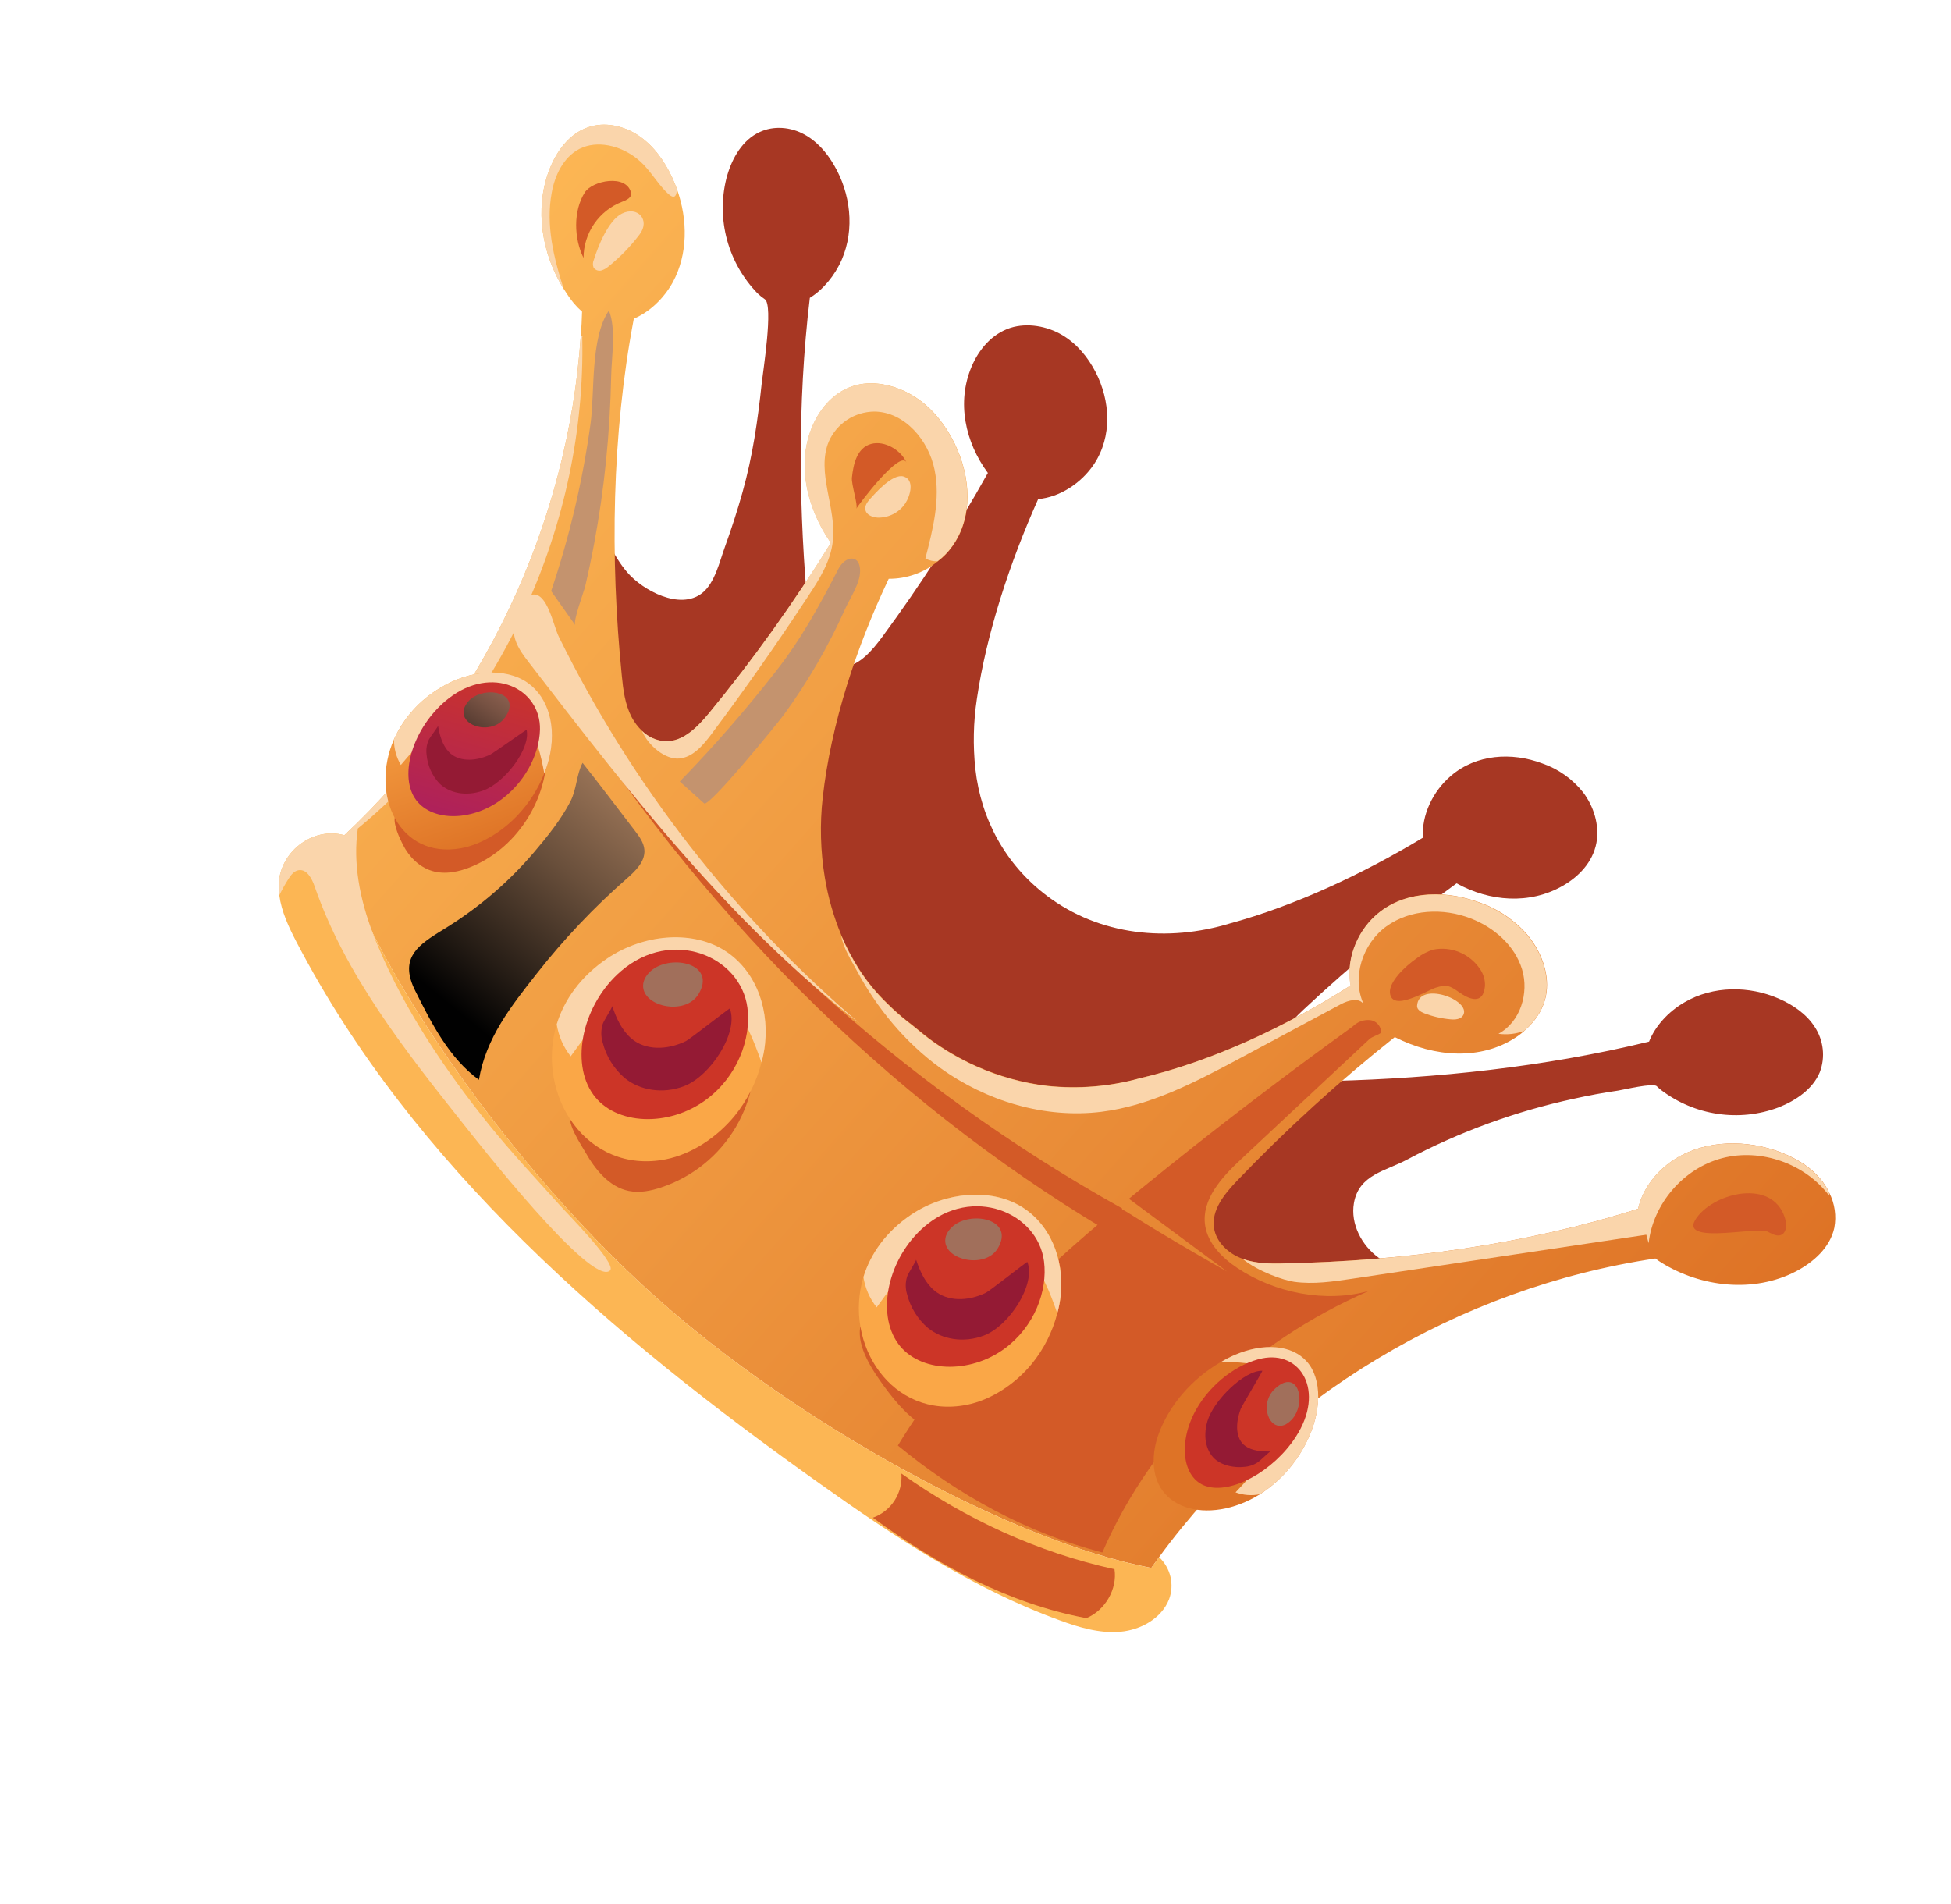 <svg width="125" height="122" viewBox="0 0 125 122" fill="none" xmlns="http://www.w3.org/2000/svg">
<g clip-path="url(#clip0_96_93)">
<path d="M113.939 70.961C112.702 71.425 111.364 71.566 110.05 71.371C108.736 71.177 107.49 70.652 106.429 69.847C106.33 69.772 106.238 69.689 106.151 69.601C105.913 69.368 104.021 69.829 103.664 69.882C102.718 70.019 101.779 70.192 100.846 70.4C97.115 71.204 93.518 72.517 90.154 74.3C88.788 75.038 87.062 75.253 86.745 77.091C86.516 78.417 87.237 79.807 88.341 80.598C89.445 81.388 90.866 81.633 92.214 81.519C89.855 82.208 87.689 83.403 85.488 84.487C83.287 85.572 80.989 86.568 78.54 86.812C77.361 86.935 76.167 86.844 75.016 86.544C73.813 86.222 72.954 85.446 71.839 84.995C69.583 84.082 67.275 83.415 65.057 82.328C60.236 79.963 55.614 77.011 51.567 73.465C46.623 68.921 42.437 63.617 39.172 57.757C38.541 56.604 37.956 55.427 37.438 54.219C36.867 52.881 36.529 52.161 36.934 50.76C37.78 47.856 38.144 44.831 38.273 41.811C38.339 40.285 38.342 38.758 38.318 37.232C38.3 36.008 38.626 33.977 38.191 32.838C38.706 34.198 39.25 35.584 40.197 36.682C41.181 37.829 43.561 39.117 44.98 38.007C45.804 37.362 46.105 35.971 46.451 35.028C46.866 33.876 47.245 32.712 47.575 31.532C48.224 29.221 48.552 26.93 48.804 24.549C48.878 23.855 49.562 19.562 49.006 19.177C48.836 19.061 48.675 18.931 48.526 18.788C47.599 17.829 46.93 16.653 46.582 15.371C46.233 14.088 46.217 12.741 46.534 11.457C46.826 10.309 47.44 9.139 48.466 8.566C49.375 8.046 50.488 8.1 51.38 8.535C52.272 8.97 52.958 9.741 53.451 10.607C54.478 12.369 54.787 14.659 53.93 16.641C53.477 17.669 52.734 18.562 51.886 19.084C51.066 25.918 51.187 32.918 51.792 39.4C51.862 40.187 51.954 40.992 52.306 41.649C52.658 42.305 53.324 42.812 54.101 42.729C55.089 42.622 55.892 41.666 56.536 40.795C59.006 37.444 61.262 33.941 63.293 30.305C61.831 28.327 61.287 25.768 62.25 23.491C62.701 22.429 63.519 21.4 64.744 21.005C65.827 20.666 67.088 20.895 68.05 21.464C69.013 22.034 69.705 22.903 70.184 23.821C71.156 25.695 71.263 27.971 70.095 29.739C69.277 30.969 67.891 31.858 66.515 31.979C64.688 36.075 63.21 40.572 62.589 44.775C62.363 46.261 62.331 47.772 62.491 49.27C62.855 52.51 64.425 55.393 67.062 57.388C70.461 59.964 74.84 60.374 78.813 59.167C82.954 58.039 87.294 56.009 91.172 53.671C91.068 52.246 91.798 50.698 92.967 49.706C94.579 48.331 96.845 48.173 98.828 48.922C99.852 49.277 100.755 49.918 101.428 50.769C102.107 51.658 102.492 52.874 102.283 54.004C102.048 55.265 101.121 56.195 100.115 56.765C98 57.972 95.44 57.771 93.325 56.601C89.878 59.095 86.594 61.806 83.492 64.716C82.704 65.46 81.85 66.372 81.861 67.364C81.871 68.147 82.445 68.754 83.147 69.018C83.848 69.282 84.651 69.285 85.44 69.261C91.972 69.091 98.95 68.377 105.655 66.741C106.044 65.763 106.873 64.833 107.912 64.23C109.77 63.14 112.088 63.169 113.958 63.984C114.875 64.382 115.737 64.972 116.269 65.8C116.549 66.226 116.725 66.711 116.781 67.216C116.838 67.721 116.773 68.231 116.593 68.703C116.147 69.785 115.053 70.527 113.939 70.961Z" fill="#A73723"/>
<path d="M115.054 81.471C112.364 82.86 108.986 82.489 106.426 80.892C106.3 80.815 106.18 80.73 106.065 80.638C93.463 82.507 81.753 89.54 74.261 99.773C74.09 100.009 73.931 100.235 73.762 100.47C64.707 98.729 51.162 91.231 42.19 83.271C35.03 76.919 27.897 67.714 23.875 59.787C23.867 59.781 23.866 59.766 23.866 59.753C22.913 57.926 22.11 56.026 21.465 54.072C21.664 53.891 21.871 53.704 22.063 53.516C30.88 45.283 36.397 33.615 37.209 21.525C37.254 21.008 37.277 20.484 37.293 19.968C37.106 19.806 36.931 19.629 36.771 19.44C36.537 19.152 36.324 18.847 36.133 18.529C36.118 18.53 36.125 18.522 36.117 18.516C34.716 16.265 34.242 13.42 35.174 10.935C35.626 9.732 36.446 8.581 37.662 8.162C38.738 7.777 39.978 8.056 40.93 8.701C41.882 9.346 42.574 10.32 43.061 11.365C43.176 11.612 43.278 11.874 43.379 12.137C44.071 14.089 44.08 16.296 43.103 18.091C42.515 19.146 41.608 19.997 40.608 20.422C39.197 27.848 39.082 35.763 39.838 43.283C39.926 44.195 40.043 45.134 40.47 45.95C40.643 46.281 40.871 46.581 41.143 46.837C41.542 47.224 42.065 47.459 42.618 47.498C43.785 47.539 44.71 46.572 45.45 45.678C48.288 42.228 50.889 38.591 53.237 34.789C51.569 32.369 51.011 29.423 52.183 27.031C52.732 25.915 53.693 24.889 55.1 24.625C56.334 24.394 57.744 24.811 58.818 25.564C59.891 26.317 60.634 27.348 61.167 28.423C62.227 30.609 62.346 33.144 61.022 34.999C60.761 35.368 60.444 35.695 60.083 35.967C59.203 36.697 58.09 37.093 56.94 37.086C54.866 41.461 53.244 46.367 52.712 51.103C52.519 52.816 52.566 54.55 52.851 56.255C53.06 57.518 53.415 58.754 53.909 59.937C53.902 59.945 53.909 59.951 53.916 59.957C54.222 60.667 54.58 61.352 54.989 62.008C55.531 62.865 56.177 63.652 56.912 64.35C57.287 64.722 57.682 65.073 58.096 65.401C58.608 65.789 59.042 66.174 59.547 66.556C60.486 67.251 61.497 67.841 62.562 68.316C64.009 68.963 65.544 69.387 67.114 69.573C69.092 69.781 71.087 69.619 72.998 69.096C77.687 67.996 82.416 65.766 86.538 63.143C86.251 61.535 86.901 59.791 88.112 58.683C89.783 57.146 92.313 56.966 94.617 57.764C95.809 58.147 96.884 58.834 97.734 59.756C98.605 60.722 99.191 62.068 99.111 63.335C99.043 64.467 98.438 65.375 97.67 66.045C97.483 66.215 97.281 66.368 97.067 66.504C94.867 67.929 91.934 67.766 89.364 66.453C85.786 69.29 82.407 72.368 79.251 75.665C78.452 76.504 77.601 77.54 77.781 78.694C77.928 79.599 78.705 80.322 79.572 80.641C79.593 80.644 79.612 80.653 79.63 80.665C80.476 80.965 81.401 80.977 82.295 80.95C89.881 80.803 97.738 79.746 104.954 77.453C105.206 76.322 105.966 75.225 107.013 74.471C108.895 73.118 111.473 72.968 113.696 73.695C114.786 74.053 115.846 74.623 116.59 75.489C116.836 75.773 117.042 76.09 117.202 76.43C117.554 77.124 117.667 77.914 117.523 78.675C117.255 79.926 116.201 80.873 115.054 81.471Z" fill="url(#paint0_linear_96_93)"/>
<path d="M25.817 54.131C26.203 54.893 26.855 55.554 27.672 55.803C28.516 56.061 29.433 55.859 30.242 55.52C33.289 54.242 35.305 50.884 35.008 47.583C35.054 48.098 33.044 49.377 32.648 49.643C30.829 50.865 28.722 51.6 26.528 51.777C25.826 51.833 25.436 51.657 25.295 52.367C25.2 52.844 25.603 53.718 25.817 54.131Z" fill="#D35A27"/>
<path d="M37.499 73.821C38.133 74.94 39.032 76.059 40.289 76.311C40.977 76.45 41.69 76.309 42.353 76.088C44.366 75.42 46.064 74.05 47.139 72.227C48.214 70.404 48.593 68.249 48.209 66.156C47.088 68.186 45.293 69.758 43.13 70.605C41.661 71.155 40.083 71.364 38.515 71.216C38.014 71.177 36.901 70.848 36.579 71.416C36.281 71.956 37.241 73.363 37.499 73.821Z" fill="#D35A27"/>
<path d="M56.629 88.808C57.422 89.898 58.334 90.962 59.537 91.581C60.741 92.2 62.279 92.312 63.376 91.541C64.14 91.003 64.588 89.857 64.013 89.109C63.697 88.697 63.156 88.513 62.638 88.481C62.12 88.448 61.606 88.542 61.09 88.569C58.307 88.716 56.652 86.996 55.12 84.994C54.879 86.294 55.902 87.805 56.629 88.808Z" fill="#D35A27"/>
<path d="M70.627 99.476C65.795 98.224 61.379 95.803 57.526 92.624C61.133 86.656 66.296 81.833 71.66 77.353C71.882 77.498 72.158 77.623 72.281 77.711C72.958 78.139 73.649 78.567 74.347 78.987C75.748 79.831 77.174 80.659 78.609 81.47L72.329 76.811C72.591 76.593 72.858 76.381 73.121 76.16C77.512 72.584 82.006 69.138 86.602 65.822C86.893 65.615 86.579 65.788 86.877 65.602C87.024 65.498 87.19 65.425 87.366 65.388C87.542 65.35 87.724 65.349 87.901 65.384C88.253 65.485 88.538 65.843 88.454 66.194C88.233 66.354 87.931 66.405 87.725 66.594C84.989 69.148 82.257 71.706 79.528 74.265C78.296 75.412 76.958 76.86 77.214 78.532C77.394 79.686 78.3 80.596 79.274 81.247C81.687 82.858 84.947 83.499 87.719 82.712C80.161 85.983 73.9 91.924 70.627 99.476Z" fill="#D35A27"/>
<path d="M71.768 104.557C70.448 104.67 69.124 104.277 67.884 103.819C62.296 101.79 57.28 98.452 52.434 95C39.221 85.619 26.48 74.725 18.998 60.363C18.502 59.412 18.035 58.418 17.894 57.37C17.869 57.186 17.855 57.001 17.851 56.815C17.843 54.622 20.013 52.944 22.062 53.516C21.87 53.703 21.663 53.891 21.463 54.072C22.109 56.026 22.912 57.926 23.866 59.753C23.866 59.767 23.867 59.781 23.875 59.788C27.897 67.715 35.03 76.919 42.19 83.271C51.162 91.231 64.707 98.729 73.762 100.47C73.932 100.234 74.092 100.007 74.261 99.773C74.622 100.112 74.875 100.549 74.99 101.029C75.104 101.509 75.074 102.011 74.904 102.471C74.422 103.706 73.087 104.442 71.768 104.557Z" fill="url(#paint1_linear_96_93)"/>
<path d="M42.474 12.073C41.891 11.409 41.487 10.681 40.761 10.127C39.728 9.331 38.264 8.96 37.116 9.544C36.092 10.08 35.542 11.243 35.345 12.371C34.967 14.421 35.47 16.496 36.116 18.515C34.715 16.264 34.241 13.419 35.173 10.934C35.625 9.732 36.445 8.581 37.661 8.161C38.737 7.776 39.977 8.055 40.929 8.7C41.881 9.345 42.573 10.319 43.06 11.364C43.175 11.611 43.277 11.874 43.378 12.136C43.317 12.859 43.01 12.676 42.474 12.073Z" fill="#FAD5AB"/>
<path d="M39.084 81.41C37.909 82.514 30.492 73.032 29.617 71.931C25.902 67.245 22.111 62.436 20.157 56.795C19.985 56.296 19.662 55.679 19.137 55.757C18.844 55.802 18.642 56.06 18.482 56.315C18.264 56.654 18.068 57.006 17.894 57.37C17.869 57.186 17.855 57.001 17.851 56.815C17.843 54.622 20.013 52.944 22.062 53.516C30.879 45.282 36.396 33.614 37.208 21.524C37.32 21.504 37.379 21.482 37.305 21.596C37.562 33.571 32.122 45.496 22.927 53.085C22.597 55.282 23.06 57.627 23.868 59.749C23.868 59.762 23.869 59.777 23.877 59.783C23.99 60.096 24.116 60.395 24.245 60.69C25.975 64.793 28.508 68.548 31.287 72.014C32.707 73.787 34.267 75.441 35.782 77.132C36.268 77.689 39.55 80.972 39.084 81.41Z" fill="#FAD5AB"/>
<path d="M25.24 47.374C23.683 50.941 25.585 55.056 29.528 54.353C30.813 54.121 32.164 53.299 33.171 52.23C33.904 51.453 34.482 50.543 34.874 49.548C35.003 49.237 35.108 48.916 35.189 48.589C35.668 46.602 35.172 44.705 33.795 43.742C32.417 42.78 30.134 42.886 28.187 44.089C26.892 44.858 25.864 46.004 25.24 47.374Z" fill="url(#paint2_linear_96_93)"/>
<path d="M25.24 47.374C25.235 47.95 25.387 48.517 25.681 49.015C27.065 47.378 28.699 45.574 30.582 45.175C31.172 45.037 31.793 45.08 32.362 45.299C32.931 45.517 33.423 45.901 33.774 46.401C34.406 47.267 34.654 48.413 34.872 49.546C35.001 49.235 35.106 48.914 35.187 48.587C35.666 46.6 35.17 44.703 33.793 43.74C32.415 42.778 30.134 42.886 28.187 44.089C26.892 44.858 25.865 46.004 25.24 47.374Z" fill="#FAD5AB"/>
<path d="M34.596 46.747C34.563 48.351 33.583 50.246 31.922 51.37C29.899 52.74 27.345 52.563 26.493 51.003C25.582 49.321 26.651 46.38 28.735 44.759C31.534 42.575 34.65 44.122 34.596 46.747Z" fill="url(#paint3_linear_96_93)"/>
<path d="M28.135 50.181C27.672 49.678 27.389 49.036 27.332 48.358C27.287 48.03 27.336 47.697 27.474 47.398C27.535 47.259 28.071 46.555 28.066 46.51C28.172 47.146 28.355 47.762 28.766 48.191C29.34 48.79 30.377 48.827 31.382 48.367C31.593 48.271 33.731 46.735 33.739 46.766C34.014 47.978 32.316 50.17 30.955 50.657C29.845 51.056 28.769 50.817 28.135 50.181Z" fill="#941A34"/>
<path style="mix-blend-mode:screen" d="M29.736 45.392C29.858 45.064 30.093 44.793 30.401 44.627C31.535 43.979 33.386 44.55 32.34 45.99C31.503 47.141 29.391 46.538 29.736 45.392Z" fill="url(#paint4_linear_96_93)"/>
<path d="M80.724 95.743C77.445 97.796 73.487 96.769 73.951 93.024C74.104 91.805 74.815 90.418 75.768 89.304C76.464 88.497 77.29 87.811 78.212 87.275C78.496 87.103 78.792 86.951 79.097 86.82C80.943 86.032 82.754 86.151 83.724 87.249C84.694 88.348 84.703 90.463 83.672 92.465C82.999 93.801 81.981 94.933 80.724 95.743Z" fill="url(#paint5_linear_96_93)"/>
<path d="M80.724 95.744C80.203 95.85 79.662 95.808 79.161 95.624C80.633 94.066 82.25 92.25 82.534 90.452C82.734 89.126 82.126 88.171 81.231 87.735C80.386 87.306 79.295 87.274 78.222 87.274C78.506 87.103 78.802 86.951 79.107 86.819C80.953 86.031 82.764 86.15 83.734 87.249C84.704 88.347 84.713 90.462 83.682 92.464C83.006 93.802 81.985 94.934 80.724 95.744Z" fill="#FAD5AB"/>
<path d="M80.861 87.04C79.356 87.351 77.622 88.581 76.645 90.303C75.456 92.401 75.744 94.715 77.257 95.221C78.881 95.763 81.594 94.269 83.019 92.071C84.93 89.124 83.326 86.531 80.861 87.04Z" fill="url(#paint6_linear_96_93)"/>
<path d="M77.944 93.577C78.368 93.896 79.06 94.061 79.693 93.993C80.013 93.975 80.322 93.872 80.588 93.696C80.715 93.616 81.352 93 81.399 93.002C80.8 93.016 80.208 92.955 79.785 92.651C79.195 92.228 79.112 91.28 79.493 90.278C79.573 90.069 80.915 87.835 80.88 87.833C79.728 87.793 77.75 89.734 77.357 91.068C77.041 92.156 77.317 93.103 77.944 93.577Z" fill="#941A34"/>
<path style="mix-blend-mode:screen" d="M82.365 91.273C82.668 91.104 82.908 90.843 83.051 90.528C83.607 89.375 82.981 87.772 81.681 88.989C80.641 89.951 81.309 91.785 82.365 91.273Z" fill="url(#paint7_linear_96_93)"/>
<path d="M35.67 65.629C34.299 70.162 37.593 75.281 42.66 74.282C44.309 73.954 45.932 72.88 47.06 71.509C47.878 70.506 48.467 69.336 48.787 68.079C48.898 67.682 48.976 67.275 49.018 66.864C49.27 64.351 48.26 61.972 46.254 60.808C44.248 59.644 41.267 59.841 38.921 61.406C37.206 62.559 36.148 64.062 35.67 65.629Z" fill="url(#paint8_linear_96_93)"/>
<path d="M35.67 65.629C35.784 66.379 36.092 67.087 36.565 67.683C38.077 65.58 39.888 63.264 42.295 62.707C43.093 62.529 43.926 62.569 44.708 62.823C45.49 63.077 46.191 63.535 46.738 64.151C47.735 65.229 48.284 66.654 48.787 68.074C48.899 67.677 48.976 67.27 49.019 66.859C49.271 64.346 48.26 61.968 46.255 60.803C44.249 59.639 41.268 59.836 38.922 61.401C37.206 62.559 36.148 64.062 35.67 65.629Z" fill="#FAD5AB"/>
<path d="M47.887 64.569C48.149 66.585 47.216 69.003 45.243 70.46C42.838 72.242 39.438 72.096 38.021 70.15C36.499 68.061 37.347 64.329 39.78 62.232C43.053 59.41 47.458 61.264 47.887 64.569Z" fill="url(#paint9_linear_96_93)"/>
<path d="M40.023 69.075C39.334 68.482 38.842 67.691 38.617 66.812C38.495 66.417 38.496 65.995 38.62 65.602C38.672 65.429 39.248 64.524 39.229 64.465C39.488 65.26 39.848 66.031 40.47 66.558C41.343 67.294 42.718 67.311 43.955 66.704C44.214 66.576 46.741 64.581 46.758 64.621C47.349 66.138 45.528 68.946 43.83 69.595C42.446 70.124 40.981 69.857 40.023 69.075Z" fill="#941A34"/>
<path style="mix-blend-mode:screen" d="M41.215 63.01C41.276 62.628 41.581 62.258 41.942 62.034C43.312 61.185 45.862 61.849 44.758 63.692C43.883 65.152 40.987 64.465 41.215 63.01Z" fill="url(#paint10_linear_96_93)"/>
<path d="M55.321 81.825C54.023 86.116 57.141 90.963 61.938 90.016C63.499 89.707 65.037 88.688 66.105 87.392C66.88 86.441 67.439 85.332 67.743 84.14C67.848 83.764 67.921 83.38 67.961 82.991C68.2 80.609 67.243 78.358 65.344 77.256C63.446 76.153 60.622 76.341 58.397 77.818C56.771 78.91 55.777 80.337 55.321 81.825Z" fill="url(#paint11_linear_96_93)"/>
<path d="M55.321 81.825C55.428 82.534 55.72 83.204 56.168 83.768C57.599 81.778 59.308 79.59 61.591 79.057C62.347 78.889 63.137 78.928 63.877 79.169C64.617 79.41 65.281 79.846 65.799 80.429C66.744 81.443 67.262 82.799 67.74 84.144C67.845 83.768 67.918 83.384 67.958 82.995C68.198 80.613 67.24 78.361 65.342 77.259C63.443 76.157 60.619 76.344 58.394 77.821C56.771 78.91 55.777 80.337 55.321 81.825Z" fill="#FAD5AB"/>
<path d="M66.889 80.816C67.138 82.726 66.259 85.01 64.388 86.395C62.11 88.082 58.891 87.944 57.549 86.102C56.108 84.123 56.91 80.593 59.218 78.602C62.313 75.932 66.484 77.688 66.889 80.816Z" fill="url(#paint12_linear_96_93)"/>
<path d="M59.445 85.083C58.792 84.52 58.328 83.77 58.117 82.937C58.001 82.563 58.002 82.163 58.12 81.791C58.169 81.627 58.714 80.771 58.695 80.715C58.942 81.468 59.279 82.2 59.87 82.695C60.695 83.393 61.997 83.408 63.169 82.833C63.415 82.713 65.806 80.824 65.822 80.861C66.382 82.298 64.66 84.953 63.05 85.571C61.739 86.077 60.352 85.824 59.445 85.083Z" fill="#941A34"/>
<path style="mix-blend-mode:screen" d="M60.573 79.341C60.63 78.979 60.919 78.63 61.261 78.417C62.559 77.615 64.974 78.242 63.928 79.986C63.097 81.373 60.355 80.71 60.573 79.341Z" fill="url(#paint13_linear_96_93)"/>
<path d="M60.061 35.969C59.793 35.976 59.526 35.913 59.288 35.786C59.77 33.921 60.263 31.987 59.878 30.096C59.494 28.206 57.958 26.392 56.022 26.372C55.399 26.378 54.792 26.562 54.274 26.903C53.756 27.244 53.348 27.727 53.099 28.295C52.278 30.275 53.613 32.541 53.358 34.686C53.215 35.977 52.499 37.116 51.785 38.192C49.805 41.208 47.736 44.159 45.577 47.046C45.044 47.753 44.403 48.519 43.525 48.603C42.648 48.687 41.553 47.809 41.131 46.837C41.531 47.224 42.054 47.458 42.607 47.498C43.774 47.539 44.698 46.572 45.439 45.678C48.277 42.228 50.878 38.59 53.225 34.789C51.558 32.369 50.999 29.423 52.172 27.031C52.721 25.915 53.682 24.889 55.089 24.624C56.323 24.394 57.733 24.811 58.806 25.564C59.879 26.317 60.622 27.348 61.156 28.423C62.216 30.609 62.335 33.144 61.011 34.998C60.747 35.37 60.427 35.697 60.061 35.969Z" fill="#FAD5AB"/>
<path d="M97.657 66.05C97.133 66.253 96.564 66.319 96.004 66.24C97.403 65.494 97.981 63.635 97.517 62.111C97.054 60.588 95.727 59.422 94.228 58.849C92.469 58.163 90.351 58.257 88.827 59.356C87.303 60.454 86.576 62.646 87.379 64.366C87.103 63.894 86.395 64.088 85.918 64.34C83.748 65.503 81.579 66.665 79.41 67.827C76.606 69.328 73.719 70.847 70.561 71.239C66.942 71.684 63.198 70.562 60.228 68.418C57.993 66.791 56.185 64.605 54.882 62.164C54.59 61.613 54.022 60.751 53.9 59.968C54.205 60.677 54.563 61.362 54.973 62.018C55.514 62.875 56.16 63.662 56.895 64.36C57.27 64.732 57.665 65.083 58.079 65.411C58.591 65.799 59.025 66.184 59.53 66.567C60.469 67.261 61.48 67.851 62.545 68.327C63.992 68.974 65.527 69.398 67.097 69.584C69.075 69.791 71.07 69.629 72.981 69.106C77.67 68.006 82.4 65.776 86.521 63.153C86.234 61.545 86.884 59.801 88.096 58.693C89.766 57.156 92.296 56.976 94.6 57.774C95.792 58.157 96.867 58.844 97.718 59.767C98.588 60.732 99.174 62.078 99.094 63.346C99.03 64.473 98.425 65.381 97.657 66.05Z" fill="#FAD5AB"/>
<path d="M117.195 76.615C115.65 74.554 112.812 73.56 110.34 74.209C107.869 74.858 105.913 77.118 105.627 79.659C105.573 79.477 105.533 79.297 105.479 79.116C99.201 80.051 92.92 80.991 86.636 81.936C85.406 82.116 84.157 82.306 82.915 82.132C82.288 82.052 80.585 81.47 79.622 80.668C80.468 80.968 81.393 80.98 82.287 80.953C89.873 80.805 97.73 79.749 104.946 77.455C105.198 76.325 105.958 75.227 107.005 74.473C108.887 73.121 111.465 72.971 113.688 73.698C114.778 74.055 115.838 74.626 116.582 75.491C116.828 75.775 117.034 76.092 117.193 76.432L117.195 76.615Z" fill="#FAD5AB"/>
<path d="M69.6 103.685C70.79 103.205 71.599 101.828 71.405 100.549C66.481 99.469 61.875 97.341 57.752 94.418C57.799 95.027 57.647 95.632 57.317 96.143C56.987 96.654 56.499 97.041 55.926 97.247C60.033 100.268 64.606 102.748 69.6 103.685Z" fill="#D35A27"/>
<path d="M90.818 61.366C91.122 61.136 91.463 60.961 91.828 60.848C92.39 60.735 92.975 60.793 93.507 61.013C94.04 61.234 94.496 61.607 94.819 62.085C95.045 62.406 95.159 62.792 95.142 63.183C95.029 64.436 94.099 64.011 93.503 63.592C92.888 63.156 92.693 63.056 91.953 63.298C91.428 63.47 89.164 64.886 89.052 63.609C88.996 62.926 89.956 61.96 90.818 61.366Z" fill="#D35A27"/>
<path d="M114.407 78.21C114.49 78.556 114.432 79.016 114.095 79.138C113.805 79.245 113.502 79.032 113.216 78.904C112.482 78.576 107.059 79.897 108.858 77.833C110.209 76.294 113.759 75.585 114.407 78.21Z" fill="#D35A27"/>
<path d="M54.868 32.596C54.987 32.345 57.706 28.761 58.077 29.639C57.741 28.853 56.683 28.209 55.816 28.444C54.898 28.694 54.674 29.752 54.583 30.598C54.535 31.026 54.982 32.355 54.868 32.596Z" fill="#D35A27"/>
<path d="M37.387 16.526C37.389 15.744 37.626 14.983 38.067 14.341C38.508 13.7 39.133 13.207 39.861 12.927C40.144 12.828 40.501 12.645 40.433 12.355C40.134 11.123 37.95 11.578 37.474 12.322C36.715 13.507 36.771 15.29 37.387 16.526Z" fill="#D35A27"/>
<path d="M38.042 16.662C37.974 16.814 37.971 16.988 38.031 17.145C38.084 17.223 38.159 17.283 38.247 17.317C38.335 17.351 38.431 17.356 38.521 17.333C38.701 17.279 38.866 17.186 39.003 17.06C39.744 16.463 40.408 15.778 40.98 15.019C41.68 14.092 40.85 13.183 39.844 13.688C38.969 14.12 38.303 15.821 38.042 16.662Z" fill="#FAD5AB"/>
<path d="M55.716 32.004C55.556 32.184 55.403 32.411 55.443 32.651C55.495 32.99 55.899 33.154 56.242 33.166C56.589 33.174 56.932 33.094 57.239 32.935C57.547 32.776 57.809 32.542 58.002 32.256C58.317 31.777 58.623 30.738 57.882 30.529C57.195 30.337 56.095 31.576 55.716 32.004Z" fill="#FAD5AB"/>
<path d="M71.892 77.429C57.804 69.581 45.717 58.57 36.594 45.274C45.631 59.23 57.779 71.31 72.193 79.6C72.209 78.818 71.873 78.215 71.892 77.429Z" fill="#D35A27"/>
<path d="M93.751 65.044C94.275 64.054 90.872 62.828 90.791 64.453C90.778 64.687 91.033 64.841 91.254 64.927C91.795 65.133 92.361 65.264 92.936 65.315C93.238 65.345 93.606 65.315 93.751 65.044Z" fill="#FAD5AB"/>
<path d="M35.806 40.804C40.471 50.29 47.04 58.73 55.099 65.593C46.797 59.185 40.299 50.777 33.903 42.471C33.49 41.934 33.063 41.369 32.942 40.705C32.809 39.964 33.187 38.27 34.105 38.104C35.066 37.933 35.447 40.074 35.806 40.804Z" fill="#FAD5AB"/>
<path style="mix-blend-mode:screen" d="M28.03 59.791C26.631 60.677 25.614 61.516 26.606 63.491C27.662 65.604 28.779 67.795 30.683 69.191C31.137 66.499 32.738 64.482 34.38 62.394C36.111 60.191 38.042 58.153 40.148 56.304C40.714 55.808 41.344 55.207 41.286 54.453C41.251 53.988 40.953 53.589 40.668 53.218C39.553 51.772 38.462 50.306 37.325 48.88C36.928 49.631 36.954 50.559 36.551 51.343C35.952 52.508 35.071 53.601 34.227 54.593C32.648 56.453 30.793 58.06 28.726 59.359C28.489 59.507 28.256 59.651 28.03 59.791Z" fill="url(#paint14_linear_96_93)"/>
<path style="mix-blend-mode:screen" d="M43.553 50.077L45.116 51.478C45.421 51.749 49.828 46.335 50.215 45.806C51.755 43.693 53.071 41.424 54.14 39.035C54.463 38.312 55.093 37.421 55.106 36.605C55.124 35.504 54.168 35.578 53.709 36.468C52.491 38.826 51.338 40.941 49.687 43.047C47.77 45.498 45.722 47.845 43.553 50.077Z" fill="url(#paint15_linear_96_93)"/>
<path style="mix-blend-mode:screen" d="M35.312 37.873L36.861 40.063C36.688 39.819 37.411 37.928 37.499 37.547C37.709 36.645 37.899 35.738 38.069 34.825C38.398 33.062 38.652 31.289 38.832 29.505C39.011 27.721 39.12 25.928 39.157 24.125C39.179 22.909 39.486 21.023 39.011 19.902C37.813 21.655 38.115 25.116 37.837 27.141C37.336 30.793 36.491 34.386 35.312 37.873Z" fill="url(#paint16_linear_96_93)"/>
</g>
<defs>
<linearGradient id="paint0_linear_96_93" x1="20.384" y1="27" x2="100.704" y2="98.259" gradientUnits="userSpaceOnUse">
<stop stop-color="#FCB654"/>
<stop offset="1" stop-color="#DE7326"/>
</linearGradient>
<linearGradient id="paint1_linear_96_93" x1="6099.38" y1="14097" x2="7265.55" y2="33357.6" gradientUnits="userSpaceOnUse">
<stop stop-color="#FCB654"/>
<stop offset="1" stop-color="#DE7326"/>
</linearGradient>
<linearGradient id="paint2_linear_96_93" x1="29.472" y1="42.842" x2="33.102" y2="53.597" gradientUnits="userSpaceOnUse">
<stop stop-color="#FAA747"/>
<stop offset="1" stop-color="#DE7326"/>
</linearGradient>
<linearGradient id="paint3_linear_96_93" x1="32.918" y1="42.889" x2="29.876" y2="53.455" gradientUnits="userSpaceOnUse">
<stop offset="0.01" stop-color="#CC3527"/>
<stop offset="1" stop-color="#AC1F5F"/>
</linearGradient>
<linearGradient id="paint4_linear_96_93" x1="33" y1="42.675" x2="28.112" y2="50.007" gradientUnits="userSpaceOnUse">
<stop stop-color="#A16F5B"/>
<stop offset="0.13" stop-color="#966755"/>
<stop offset="0.35" stop-color="#775243"/>
<stop offset="0.64" stop-color="#463028"/>
<stop offset="0.99" stop-color="#020202"/>
<stop offset="1" stop-color="#010101"/>
</linearGradient>
<linearGradient id="paint5_linear_96_93" x1="-553.066" y1="7166.65" x2="-1122.21" y2="6919.76" gradientUnits="userSpaceOnUse">
<stop stop-color="#FAA747"/>
<stop offset="1" stop-color="#DE7326"/>
</linearGradient>
<linearGradient id="paint6_linear_96_93" x1="-507.958" y1="5346.67" x2="-1137.71" y2="5450.05" gradientUnits="userSpaceOnUse">
<stop offset="0.01" stop-color="#CC3527"/>
<stop offset="1" stop-color="#AC1F5F"/>
</linearGradient>
<linearGradient id="paint7_linear_96_93" x1="40.055" y1="1714.47" x2="-90.416" y2="1820.22" gradientUnits="userSpaceOnUse">
<stop stop-color="#A16F5B"/>
<stop offset="0.13" stop-color="#966755"/>
<stop offset="0.35" stop-color="#775243"/>
<stop offset="0.64" stop-color="#463028"/>
<stop offset="0.99" stop-color="#020202"/>
<stop offset="1" stop-color="#010101"/>
</linearGradient>
<linearGradient id="paint8_linear_96_93" x1="-6513.51" y1="4973.07" x2="-5952.3" y2="6251.1" gradientUnits="userSpaceOnUse">
<stop stop-color="#FAA747"/>
<stop offset="1" stop-color="#DE7326"/>
</linearGradient>
<linearGradient id="paint9_linear_96_93" x1="-4730.41" y1="3952.9" x2="-4911.18" y2="5004.12" gradientUnits="userSpaceOnUse">
<stop offset="0.01" stop-color="#CC3527"/>
<stop offset="1" stop-color="#AC1F5F"/>
</linearGradient>
<linearGradient id="paint10_linear_96_93" x1="-1422.59" y1="1149.73" x2="-1545.4" y2="1371.9" gradientUnits="userSpaceOnUse">
<stop stop-color="#A16F5B"/>
<stop offset="0.13" stop-color="#966755"/>
<stop offset="0.35" stop-color="#775243"/>
<stop offset="0.64" stop-color="#463028"/>
<stop offset="0.99" stop-color="#020202"/>
<stop offset="1" stop-color="#010101"/>
</linearGradient>
<linearGradient id="paint11_linear_96_93" x1="-4566.83" y1="6136.75" x2="-4063.55" y2="7282.77" gradientUnits="userSpaceOnUse">
<stop stop-color="#FAA747"/>
<stop offset="1" stop-color="#DE7326"/>
</linearGradient>
<linearGradient id="paint12_linear_96_93" x1="-3315.86" y1="4817.22" x2="-3477.95" y2="5759.66" gradientUnits="userSpaceOnUse">
<stop offset="0.01" stop-color="#CC3527"/>
<stop offset="1" stop-color="#AC1F5F"/>
</linearGradient>
<linearGradient id="paint13_linear_96_93" x1="-954.11" y1="1436.06" x2="-1064.14" y2="1635.15" gradientUnits="userSpaceOnUse">
<stop stop-color="#A16F5B"/>
<stop offset="0.13" stop-color="#966755"/>
<stop offset="0.35" stop-color="#775243"/>
<stop offset="0.64" stop-color="#463028"/>
<stop offset="0.99" stop-color="#020202"/>
<stop offset="1" stop-color="#010101"/>
</linearGradient>
<linearGradient id="paint14_linear_96_93" x1="44.983" y1="45.074" x2="29.023" y2="64.573" gradientUnits="userSpaceOnUse">
<stop stop-color="#C4936E"/>
<stop offset="0.11" stop-color="#B98A68"/>
<stop offset="0.3" stop-color="#9A7457"/>
<stop offset="0.55" stop-color="#694F3B"/>
<stop offset="0.85" stop-color="#251C15"/>
<stop offset="1" stop-color="#010101"/>
</linearGradient>
<linearGradient id="paint15_linear_96_93" x1="-2846.24" y1="5298.77" x2="-4034.13" y2="7504.75" gradientUnits="userSpaceOnUse">
<stop stop-color="#C4936E"/>
<stop offset="0.11" stop-color="#B98A68"/>
<stop offset="0.3" stop-color="#9A7457"/>
<stop offset="0.55" stop-color="#694F3B"/>
<stop offset="0.85" stop-color="#251C15"/>
<stop offset="1" stop-color="#010101"/>
</linearGradient>
<linearGradient id="paint16_linear_96_93" x1="-1614.54" y1="5503.24" x2="-1918.09" y2="7529.15" gradientUnits="userSpaceOnUse">
<stop stop-color="#C4936E"/>
<stop offset="0.11" stop-color="#B98A68"/>
<stop offset="0.3" stop-color="#9A7457"/>
<stop offset="0.55" stop-color="#694F3B"/>
<stop offset="0.85" stop-color="#251C15"/>
<stop offset="1" stop-color="#010101"/>
</linearGradient>
<clipPath id="clip0_96_93">
<rect width="107.373" height="66.81" fill="white" transform="translate(44.339) rotate(41.579)"/>
</clipPath>
</defs>
</svg>
